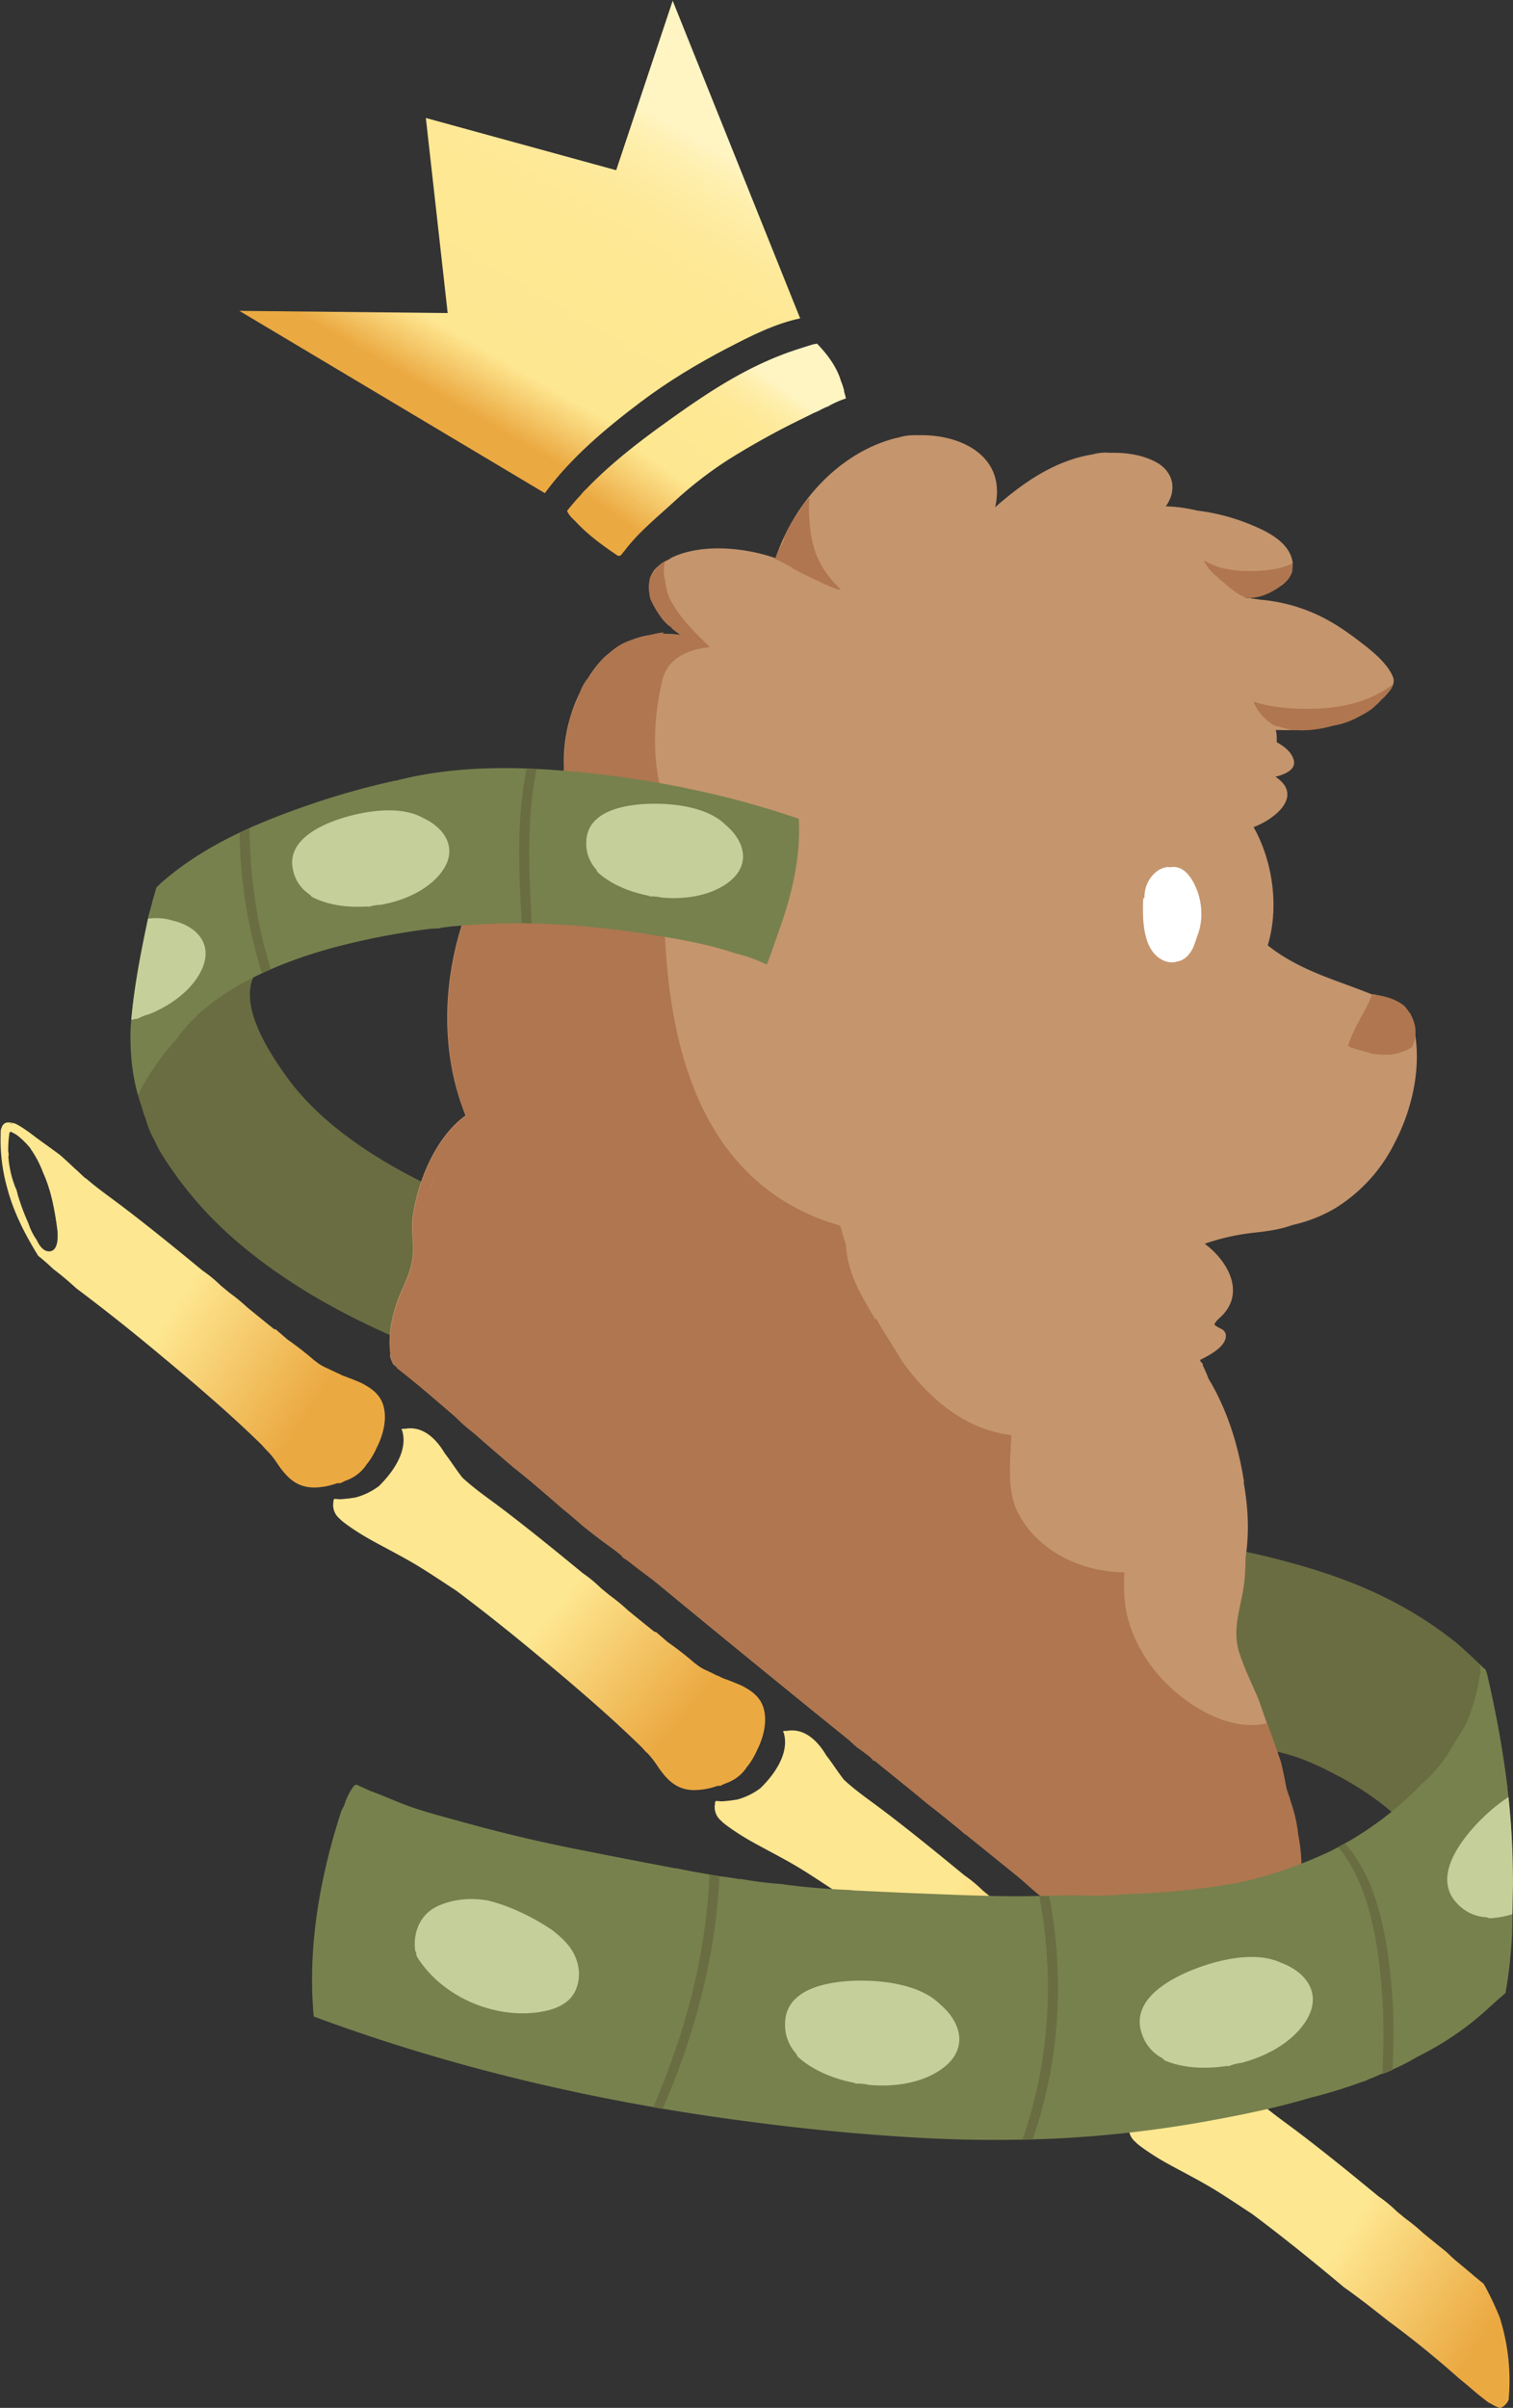 <svg width="452" height="719" xmlns="http://www.w3.org/2000/svg"><rect width="100%" height="100%" fill="#333333" stroke="none"/><defs><linearGradient x1="100.44%" y1="84.46%" x2="1.7%" y2="16.37%" id="a"><stop stop-color="#EBA942" offset="15.8%"/><stop stop-color="#FEE791" offset="50.33%"/></linearGradient><linearGradient x1="100.43%" y1="84.46%" x2="1.7%" y2="16.37%" id="b"><stop stop-color="#EBA942" offset="15.8%"/><stop stop-color="#FEE791" offset="50.33%"/></linearGradient><linearGradient x1="99.83%" y1="85.77%" x2="-11.13%" y2="18.18%" id="c"><stop stop-color="#EBA942" offset="15.8%"/><stop stop-color="#FEE791" offset="50.33%"/></linearGradient><linearGradient x1="114.87%" y1="84.07%" x2="2.82%" y2="14.97%" id="d"><stop stop-color="#EBA942" offset="15.8%"/><stop stop-color="#FEE791" offset="50.33%"/></linearGradient><linearGradient x1="78.54%" y1="20.44%" x2="23.64%" y2="103.74%" id="e"><stop stop-color="#FFF5C3" offset="4.4%"/><stop stop-color="#FFF1B6" offset="7.68%"/><stop stop-color="#FEEDA5" offset="13.76%"/><stop stop-color="#FEE99A" offset="21.32%"/><stop stop-color="#FEE893" offset="31.93%"/><stop stop-color="#FEE791" offset="61.39%"/><stop stop-color="#EBA942" offset="73.69%"/></linearGradient><linearGradient x1="80.14%" y1="17.37%" x2="3.07%" y2="101.12%" id="f"><stop stop-color="#FFF5C3" offset="3.88%"/><stop stop-color="#FFF1B6" offset="6.73%"/><stop stop-color="#FEEDA5" offset="11.99%"/><stop stop-color="#FEE99A" offset="18.54%"/><stop stop-color="#FEE893" offset="27.74%"/><stop stop-color="#FEE791" offset="53.26%"/><stop stop-color="#EBA942" offset="78.71%"/></linearGradient></defs><g fill-rule="nonzero" fill="none"><g fill="#6A6D41"><path d="M42.48 330.96a49.06 49.06 0 0 1-2.57-11.24l.75-.03v-1.22c0-.12 3-.04 3 .06v.9c.27-.01.6-.02.91-.01.16-1.02.34-2.04.54-3.06 0-.46.02-.91.05-1.36.01-.25.14-.48.35-.68l.48-2.32c.04-.2.27-.31.58-.38.22-.7.47-1.39.8-2.07.54-1.09 3.61-1.56 6.47-1.45l-.02-3.1c0-.83 1.42-1.4 3.27-1.67-.09-.44-.19-.88-.27-1.33-.09-.53.62-.95 1.73-1.25a32 32 0 0 1-.4-6.42c.11-2.01 7.93-2.44 10.9-1.1v-.04c-.02-.28-.05-.56-.06-.86-.02-.57 2.91-.66 3 0l.14 1.09a11.51 11.51 0 0 1 4.58-6.53c.69-.5 3.07.1 2.9.22-11.56 8.35-.06 25.95 5.9 34.25 10 13.98 26.07 24.4 41.36 31.97.53-.03 1.1 0 1.23.02l.07.01c.19.04.71.1.75.37l.02.2c.47.94.85 1.96 1.17 3.02 2.02 1.13 4.03 2.29 6 3.5.27.17.14.3-.16.38.72.43 1.45.85 2.17 1.29.27.16.03.31-.39.42.12.48-.52.87-1.27 1.15l.21.13c.52.34.72.64.7.9a37.57 37.57 0 0 1 7.9 6.16c.97 1.02-1.88 1.51-4.8 1.7a47.8 47.8 0 0 1 10.47 7.97c1.35 1.4-4.33 1.76-7.72 1.75 1.43 1.4 2.7 2.91 3.72 4.58.52.85-.35 1.35-1.78 1.62-.22.51-1.4.9-2.2 1.1.32.32.66.62.98.95.93.95-1.59 1.43-4.34 1.64 1.82 3.34 2.64 7.08 3.55 10.79 4.44 1.74 8.96 3.26 13.58 4.5 2.13.56 2.08 1.79 0 2.37-.2.06-.4.1-.61.15l2.55 1.15c2.42 1.1-1.31 2.16-2.15 2.3-2.57.42-5.78.5-8.21-.6-2.96-1.35-5.94-2.68-8.93-4-2.35.34-5.73.54-7.74-.67l-.9-.58-.21-.06c-3.56-1.3-5.8-3.95-8.34-6.38l-1.06-.5c-18.63-7.85-36.45-17.7-51.7-31.1a112.28 112.28 0 0 1-21.23-25.09 28.33 28.33 0 0 1-2.07-4.02c-1.16-1.97-2-4.14-2.62-6.39a21.41 21.41 0 0 1-1.03-3.1zM355.98 486.88l.4.14c-1.1-5.1-.58-10.95-.56-15.68 0-.13.06-.24.14-.35l-.31-1.4c-.12-.53-.37-2.5-.71-4.42l-.11-.08-1.17-.3c-1.22-.3-1.28-.67-.86-1l-1.8-.66c-1.72-.6-1.02-1.07.33-1.37h-.17c-1.74-.03-1.75-.87 0-.85.83.01 1.67.04 2.5.07l-.13-.1c-.66-.24 1.96-.66 2.59-.42.4.15.61.4.74.7 9.88.74 19.6 2.97 29.16 5.6 10.86 2.98 21.3 6.72 31.25 12.06a113.84 113.84 0 0 1 18.67 12.44l.27.24c.06.08.13.16.22.23l.3.24c2.42 2.19 4.79 4.43 7.1 6.73l.4 1.15a311.92 311.92 0 0 1 6.13 34.27c-.21 1.18-.44 2.36-.68 3.54-.49-.02-.97-.04-1.42-.1l-.78.81c.2 2.78-.53 5.43-3.13 7.26-1.1.77-2.67.88-4.06.83 1.52 1.92 2.99 3.89 4.4 5.9.93 1.35-5.62 1.43-7.43.75.32.73.63 1.46.9 2.22.36 1.03-6.95 1.67-7.86.3-.6-.9-1.24-1.77-1.89-2.63-.76.14-1.78.14-2.03-.22-6.98-9.93-16.43-17.14-27.11-22.74-4.6-2.41-9.48-4.76-14.5-6.15-2.34-.65-4.7-1.19-7.06-1.76-2.07.37-5.3-.17-6.07-.83l-1.64-1.4c-2.12-.78-4.5-1.93-5.33-4.08-.1-.26-.17-.52-.25-.77-.1-.1-.13-.17-.13-.25-1.94-2-3.99-3.88-5.99-5.84-.29-.28-.09-.5.38-.67-.24-.33-.48-.65-.71-1-.28-.4-.01-.68.4-.86 1.37-.6 2.78-.93 4.22-1.08l-.16-1.3-4.84-2.65a261.7 261.7 0 0 1-5.88-3.17c-1.5-.83.75-1.42 1.43-1.53.65-.1 1.4-.19 2.17-.2-.88-.53-1.75-1.05-2.6-1.6-1.67-1.07 1.9-1.49 4.06-1.56-2.54-1.7-5.04-3.49-7.47-5.38-1.06-.81 5.76-1.38 6.68-1.08z"/></g><g fill="#C5956D"><path d="M370.6 179.93a22.08 22.08 0 0 1 2.12.04c.06 0 .37 0 .44.06l.5.5-.44.05a22.12 22.12 0 0 1-2.12-.05c-.06 0-.38 0-.44-.06l-.5-.5.44-.05z"/><path d="M116.6 404.25c-.04.3-.05.58-.08.87.14.36.26.71.38 1.08l.52 1.14c6.47 5.3 12.82 10.75 19.16 16.2a935.86 935.86 0 0 0 16.76 14.58c5.04 3.98 9.91 8.2 14.77 12.43a140.5 140.5 0 0 1 5.81 4.94c4.36 3.5 8.82 6.86 13.48 9.94a6951.76 6951.76 0 0 0 65.85 53.84l.1.05c.9.85 1.8 1.7 2.76 2.5l.3.2h.02l.06.06c.67.47 1.33.95 1.97 1.44.75.56 1.79 1.28 2.38 2.17l.04.03c.09 0 .2-.02.3-.04 27.31 22.11 54.68 44.15 81.98 66.29.66.53 2.45-.39 3 .06l-17.94-14.5h.44c-2.1-2.75-4.34-5.37-6.65-7.92.16.02.34.02.53 0 .88.95 1.76 1.9 2.62 2.86.26.3 1.06.15 1.78.04l1.22.02c-.25-.32-.52-.61-.77-.92.92.96 1.84 1.92 2.77 2.86.28.28 1.05.14 1.74.03l1.26.03c-1.21-1.53-2.47-3-3.76-4.44.25-.02.53-.05.8-.1l1.46.04-2.74-2.75c3.38 2.28 6.8 4.5 10.24 6.65.73.45 2.16.27 3.56.07l3.44.07-2.1-2.01.66-.06 3.44.07-.24-.15c.1.04.19.08.24.15a73.99 73.99 0 0 0-1.87-2.57l3.37.07c-1.2-1.04-2.4-2.05-3.61-3.06a58.74 58.74 0 0 0 7.6 3.91c.57.24 1.71.17 2.92.06l4.09.09-.48-.22c.22.04.38.11.48.22a114.1 114.1 0 0 0-3.51-3.69c1.15.56 2.31 1.07 3.5 1.54.48.2 1.68.14 2.95.06l4.06.09-.42-.18c.21.04.36.1.42.18-.44-.62-.9-1.2-1.34-1.8 1.13.02 2.4 0 3.27-.05.18.74.37 1.47.57 2.2.11.42 6.93.44 7 .15l.16-.83.34.68c.24.47 6.67.62 7 .15 4.06-5.83 3.64-14.25 2.73-20.97a71.14 71.14 0 0 0-3.33-14.51c-.42-2.5-.91-5-1.51-7.48a265 265 0 0 0-1.43-4.16v.03l-.16-.48c-1.6-4.56-3.3-9.1-4.83-13.68-2-4.9-4.47-9.58-6-14.68-2.23-7.5 1.07-14.19 1.7-21.69.18-2.1.26-4.18.26-6.26 1.16-7.37.82-15.02-.57-22.63h.14c-1.7-10.85-4.96-21.51-10.62-30.88a46.8 46.8 0 0 0-1.78-4.1l.06-.02c.05-.24-.03-.34-.16-.54-.06-.07-.15-.12-.27-.14l-.43-.8c.07-.01.14-.02.2-.06 2.4-1.24 6.28-3.2 7.32-5.89.53-1.36.24-2.66-1.2-3.36-1.37-.67-1.96-1.02-1.97-1.44.27-.35.53-.72.78-1.09l1.1-1.01c7.53-7.1 2.18-16.68-4.79-21.84a66.33 66.33 0 0 1 15.23-3.35c3.68-.42 7.46-.94 10.94-2.23a44.18 44.18 0 0 0 12.63-4.91 48.05 48.05 0 0 0 18.17-20.07c5.17-10.06 7.64-22.03 5.8-32.51a11 11 0 0 0-.4-2.59h.05c-.1-.43-.22-.82-.36-1.21a8.8 8.8 0 0 0-.24-.79h.1c-.07-.16-.18-.3-.27-.46l-.22-.54a.34.34 0 0 0-.15-.14l-.02-.06c-.02-.05-.07-.08-.14-.1-1.74-2.28-4.7-3.4-7.59-4.05l-1.77-.7c-4.1-1.73-8.27-3.21-12.44-4.76-7.38-2.73-14.46-5.8-20.49-10.63 3.45-11.35 1.52-25.13-4.23-35.3.51-.2 1.03-.42 1.55-.66l.04-.02a29.5 29.5 0 0 0 .58-.28c6.2-3.1 11.73-9.1 4.49-14-.05-.04-.12-.06-.18-.08 2.33-.57 6.31-1.9 5.53-4.94-.63-2.44-2.84-4.14-5.1-5.38a15.3 15.3 0 0 0-.25-3.67c4.17.17 8.35 0 12.38-.73 1.63-.3 3.26-.67 4.86-1.12 3.12-.64 6.09-1.65 8.23-3.28.76-.41 1.5-.85 2.23-1.34 1.29-.86 3.78-2.45 5.55-4.32l1.03-1.28.16-.22c.17-.32.32-.65.48-.98.33-.85.4-1.71.05-2.56-1.81-4.47-6.98-8.33-10.73-11.18-4.22-3.22-8.75-6.14-13.68-8.17a50.14 50.14 0 0 0-15.17-3.7 91.7 91.7 0 0 0-4.69-.62c5.16-.52 12.92-2.82 14.2-8.02 0-.59.04-1.18.07-1.77 0-.21.03-.42.04-.63l-.04-.33c-1.04-6.1-8.06-9.28-13.17-11.33a60.87 60.87 0 0 0-15.34-3.92 38.5 38.5 0 0 0-3.1-.64 41.84 41.84 0 0 0-6.25-.63c3.42-4.7 2.56-10.54-3.49-13.5-4.02-1.98-8.53-2.56-12.97-2.48h-.24a14.1 14.1 0 0 0-5.06.46c-11.2 1.76-20.7 8.3-29.23 15.8 3.53-15.07-9.95-21.82-22.77-21.51-2.07-.06-4.2.08-5.85.64-.9.18-1.77.4-2.62.65-16.36 4.9-28.92 19.38-34.36 35.42-9.12-3.17-21.09-4.25-29.77-.72-.6.25-1.19.52-1.76.81.1.02.2.03.24 0-.65.32-1.3.64-1.94.98a15.1 15.1 0 0 0-2.9 2.37c-.59.82-1.04 1.66-1.37 2.55-.45 2.06-.37 4.17.15 6.17a29.55 29.55 0 0 0 3.72 6.22c.48.53.98 1.06 1.51 1.56.43.32.88.62 1.35.9-.09-.05-.22-.04-.36-.02.84.7 1.72 1.38 2.64 2.02l.12.1c-9.48-1.4-18.99 1.44-25.28 9.47a46.69 46.69 0 0 0-9.48 31.75.76.76 0 0 0-.4.13c-28.84 23.3-43.14 67.17-29.07 102.13-8.97 6.49-14.2 19.5-15.76 29.79-.66 4.36.5 8.75-.17 13.09-.51 3.38-1.8 6.3-3.18 9.42-2.69 6.1-4.16 12.35-3.38 18.86zm202.47 158.69l.69.55 2.24 2.38-.85-.8a246 246 0 0 0-2.08-2.13zM146.38 431.3l1.72 1.36H148c1.76 1.5 3.56 2.98 5.36 4.45.35.36.7.72 1.07 1.07-2.7-2.28-5.38-4.57-8.04-6.88zm-4.92-156.5c5.34-16.1 14.85-30.9 27.32-41.77.3 2.18.73 4.34 1.38 6.43.12.4 2.94-.13 3 .06a36.05 36.05 0 0 1-1.43-8.53l.1.43c.1.38 2.24.34 4.13.26 0 .52 0 1.04.03 1.57 0 .07 1.5.23 3.1.32a83.97 83.97 0 0 0-.62 3.94c-3.65 6.28-6.7 12.86-10.15 19.3l-.83 1.5a58.65 58.65 0 0 1-4.44 3.1c-4.07 2.53-7.87 5.06-10.56 9.12l1.5.03.4.03a249.5 249.5 0 0 0-1.87 3.65l-.3.15c-.46 0-.9.04-1.27.15-.18.06-.33.14-.5.2l.04-.18-.78-.01c-1.7-.14-5.69-.59-6.22-.13l-.49.46c-.56-.05-1.1-.09-1.54-.08zm-12.95 79.46c.3-.96.64-1.93 1-2.89-.2.73-.36 1.46-.54 2.19l-.46.7z"/></g><g fill="#AF764F"><path d="M231.53 273.22c-.19 2.5-.05 5.37-.1 6.41-.03.58-.15 1.53-.28 2.63-3.49-6.47-7.2-12.87-10.47-19.46 3.87 3.11 7.3 7.39 10.85 10.42zM211.6 238.41c-.22.6-.4 1.65-.54 2.96a124.01 124.01 0 0 1-3.44-5.55c1.3.9 2.63 1.76 3.98 2.59z"/><path d="M116.74 404.33c-.04.3-.05.58-.08.88.14.35.27.7.38 1.07l.52 1.15c6.47 5.3 12.82 10.74 19.17 16.2a935.86 935.86 0 0 0 16.76 14.57c5.03 3.99 9.9 8.21 14.76 12.43a140.5 140.5 0 0 1 5.82 4.95c4.35 3.5 8.81 6.85 13.47 9.93a6911.4 6911.4 0 0 0 65.85 53.84l.1.05c.9.86 1.81 1.7 2.76 2.5l.3.2h.02l.06.06c.67.47 1.33.95 1.98 1.44.74.56 1.78 1.29 2.37 2.17l.05.03c.09 0 .19-.02.3-.04 27.3 22.11 54.68 44.16 81.97 66.3.66.53 2.45-.4 3 .05l-17.93-14.5h.43c-2.1-2.75-4.33-5.37-6.64-7.92.15.02.34.02.53 0 .88.95 1.75 1.9 2.61 2.86.27.3 1.07.15 1.78.04l1.22.02c-.24-.32-.51-.6-.77-.92.92.97 1.84 1.92 2.77 2.86.28.28 1.05.15 1.75.04l1.25.02c-1.2-1.52-2.46-3-3.75-4.44.25-.01.52-.05.8-.09l1.45.03-2.73-2.75c3.37 2.29 6.79 4.5 10.23 6.65.73.46 2.17.27 3.56.07l3.44.07c-.69-.68-1.4-1.34-2.1-2l.66-.07 3.44.07-.24-.15c.1.04.2.09.24.15-.6-.87-1.24-1.73-1.88-2.57h.02l3.36.07-3.6-3.06a58.74 58.74 0 0 0 7.6 3.92c.56.23 1.7.16 2.92.06l4.08.08-.47-.22c.21.05.38.12.47.22a114.1 114.1 0 0 0-3.5-3.68c1.14.55 2.3 1.06 3.5 1.54.48.19 1.67.14 2.94.06l4.06.08-.41-.17c.2.03.35.09.41.17-.43-.61-.9-1.2-1.34-1.8 1.14.02 2.4 0 3.27-.04.19.73.37 1.47.57 2.2.11.41 6.93.44 7 .14l.16-.82.34.68c.25.47 6.67.61 7 .14 4.07-5.83 3.64-14.25 2.73-20.96a71.14 71.14 0 0 0-3.32-14.52c-.42-2.5-.92-5-1.52-7.48a265 265 0 0 0-1.43-4.16v.03l-.15-.48-2.51-7.01c-10.76 2.6-22.98-4.48-30.74-12.48-5.38-5.54-9.51-12.55-11.23-20.1-.9-4.03-.92-8.31-.75-12.5-12.5-.05-25.56-6.08-31.58-17.4-3.38-6.36-2.62-14.1-2.29-21 .04-.86.1-1.7.15-2.54-18.18-2.23-30.84-17.17-39.22-32.65l-1.2-2.27a2.1 2.1 0 0 1-.13.52c-3.75-6.37-7.8-12.77-8.68-20.26-.09-.72-.16-1.46-.23-2.2-.6-1.9-1.18-3.82-1.72-5.74-17.1-4.73-30.55-15.62-39.17-31.35-9.08-16.55-12.12-35.95-13.16-54.57-.27-4.76.04-9.61.49-14.36.05-.58.97-7.7 1.2-3.7.29 5.28.79 10.6 1.55 15.88.1-1.7.26-3.39.38-5.01.15-2.08.3-4.19.66-6.25-.08.45.39-2.44.62-1.03.42 2.58 1.05 5.1 1.85 7.57.22-6.17.85-14.72 1.3-14.62.32.07.63.15.93.24-4.81-7.84-8.8-16.33-10.71-25.1-2.08-9.55-1.39-21.33 1-30.74 1.67-6.6 8.03-9.06 14.17-9.67-4.38-4.26-8.8-8.5-11.73-13.95-1-1.88-1.48-4-1.66-6.2-.4-.62-.48-2.76-.35-5.1-1 .66-1.9 1.4-2.65 2.2a11 11 0 0 0-1.38 2.55c-.44 2.06-.37 4.18.15 6.18a29.51 29.51 0 0 0 3.73 6.21c.47.54.97 1.06 1.51 1.56.43.32.87.63 1.34.9-.08-.05-.21-.04-.35-.02.83.7 1.71 1.38 2.63 2.02l.13.11c-9.48-1.41-18.99 1.44-25.29 9.47a46.69 46.69 0 0 0-9.48 31.74.76.76 0 0 0-.39.14c-28.85 23.3-43.14 67.16-29.07 102.13-8.98 6.48-14.21 19.5-15.77 29.78-.65 4.37.5 8.75-.16 13.09-.51 3.39-1.8 6.31-3.18 9.42-2.7 6.1-4.17 12.35-3.38 18.86zM319.2 563.02l.7.55 2.23 2.39-.84-.81-2.09-2.13zM146.52 431.4l1.73 1.35h-.12c1.77 1.51 3.56 2.99 5.36 4.45l1.07 1.08c-2.69-2.29-5.37-4.57-8.04-6.88zm-4.92-156.51c5.35-16.1 14.85-30.9 27.33-41.77.29 2.19.73 4.34 1.37 6.43.12.4 2.94-.13 3 .06a36.05 36.05 0 0 1-1.43-8.53l.1.43c.1.39 2.24.35 4.13.26 0 .52 0 1.05.04 1.58 0 .07 1.5.22 3.1.31a83.97 83.97 0 0 0-.63 3.94c-3.65 6.28-6.7 12.86-10.15 19.3l-.83 1.51a58.65 58.65 0 0 1-4.43 3.09c-4.07 2.53-7.88 5.07-10.57 9.13l1.5.03.4.03a249.5 249.5 0 0 0-1.87 3.64l-.3.15c-.46 0-.9.04-1.27.16-.17.05-.33.13-.5.2l.04-.18-.78-.02c-1.7-.13-5.68-.58-6.22-.13l-.48.46c-.57-.05-1.1-.09-1.55-.08zm-12.95 79.46c.31-.96.64-1.92 1-2.88-.19.72-.36 1.45-.53 2.18-.15.23-.3.47-.47.7z"/></g><path d="M202.89 186.92c-.3-.27-.62-.52-.91-.81-4.22-4.26-5.33-10.13-4.73-15.85a5.94 5.94 0 0 0-1.34 2.73c-.02.11-1 0-1 .02.29-1.66 1.37-2.86 2.51-4.01l.12-.75c.36-.21.72-.41 1.1-.6-.08.37-.13.75-.19 1.12.1.01.17 0 .2-.03l-.23.24c-.04.25-.09.5-.12.76l.09.01-.1.01c-.54 4.38-.12 8.77 2.03 12.76.87 1.62 2 3.02 3.31 4.24l-.74.16zM237.35 170.02a36.2 36.2 0 0 0-5.3-2.89h-.01l-.7-.3-.17-.06c.09.03.3-.01.5-.04.32-1.04.73-2 1.22-2.95-.28 0-.18-.03.02-.05.23-.43.48-.87.74-1.3.22-.57.45-1.13.73-1.68-.12 0-.22-.02-.22 0 1.46-3.88 4.02-7.14 6.26-10.6.4-.46.8-.93 1.17-1.42l.18.01c-.03.4-.04.81-.06 1.21l-.03.24-.02.54.01.82-.01 1.94.06.02c.14 3.68.55 7.32 1.69 10.85 1.45 4.54 4.34 8.37 7.75 11.63H250.7c-.21.03-.43.06-.53.02-1.19-.44-2.36-.95-3.52-1.47-.1 0-.18 0-.24-.03l-.48-.3c-1.78-.81-3.53-1.68-5.3-2.52-1.01-.48-2.12-1.09-3.28-1.67z" fill="#AF764F"/><path d="M194.66 173.26c.07-.42.2-.83.35-1.2.3-.8.74-1.57 1.4-2.05.12-.1.34-.05.55-.02.27-.08.77.08.93.01-.92.4-1.5 1.14-1.87 2.01a8.8 8.8 0 0 0-.36 1.23c-.03.1-.77.03-.96.02h-.04z" fill="#C5956D"/><path d="M202.52 186.77l.23.18c-.67.16-1.33.35-1.99.56a42.09 42.09 0 0 1-1.85-1.75h.35c-.6-.5-1.2-1.02-1.76-1.57l-.17-.06a31.97 31.97 0 0 1-2.96-5.2 13.37 13.37 0 0 1-.2-6.26l.12-.31.12-.18c.15-.19.32-.36.5-.52.27-.49.6-.96 1-1.4.02-.03.06-.04.11-.05.23-.43.54-.75.98-.9l.02-.03h.06a2.24 2.24 0 0 1 .82-.04c-.01.09-.05.17-.07.26h.33c-.17.24-.32.5-.45.75.19.02.36.03.43 0-.22.1-.41.22-.6.34l-.05.08-.26.8c.1 0 .18.02.18.02-.02 1.61-.08 3.22-.14 4.83a22.05 22.05 0 0 1 1.39 4.67l-.2.02c.2.44.41.87.64 1.3.36.5.73 1 1.12 1.5 1.23.69 2.26 1.49 2.69 2.93h-.12l-.27.03zM168.83 225.32c-.09-2.07.08-4.12.74-6.12.14-1.07.33-2.13.59-3.18L170 216h-.1c.55-2.56 1.67-4.87 2.84-7.19a13.2 13.2 0 0 1 4.28-7.73l.35-.53a13.73 13.73 0 0 1 4.5-5.35 16.58 16.58 0 0 1 9.74-4.71c2.16-.84 4.4-1.42 6.62-1.65-.23.59-.42 1.63-.57 2.9h-.26a19.9 19.9 0 0 0-1-.16c-1.97.35-3.93.8-5.82 1.34-1.68.47-3.58 1.1-5.4 1.95l-.3.2-.35.24c-.4.3-.78.6-1.15.92.2.02.42.05.5.01-.36.19-.7.42-1.05.66a43.8 43.8 0 0 0-6.43 10.58c-.02.03-.06.04-.12.05.03.34.07.68.13 1.03.03.2-.01.93-.02.86-.1-.64-.17-1.27-.21-1.89-.16 0-.36 0-.53-.02-.6 2.9-.64 5.97 0 9 .06.29-.05.76 0 .96-.7-3.28-.7-6.7-.08-9.97H175.4l-.3.49h.05c-.69 1.47-1.15 3.02-1.74 4.53-.76 4.47-1.84 8.94-2.09 13.45.18.01.32.02.33.01l-.29 1.26c.03.15.03.3.04.5l-.12.02c0 .9.03 1.81.12 2.72 0 .02-.4.05-.7.05-.1.65-.22 1.3-.3 1.95-.01.05-.3.06-.56.05l.06.95c0 .03-1 .1-1 .02-.08-1-.11-1.98-.11-2.97-.21 0-.4-.02-.4-.03.1-1.74.25-3.47.43-5.2zM390.19 218l-.53.07c-1.16.03-2.33 0-3.49-.13l-.1.02c-1.91-.3-3.77-.91-5.64-1.47-2.67-1.72-4.8-3.97-5.93-7 4.22 1.46 8.94 1.95 12.97 2.11 10.22.42 20.43-1.04 28.65-7.21 0 .04 0 .07.02.12h.04c-.2.4-.4.83-.62 1.24l-.04.04-.07.06v.03c-.55.69-1.12 1.37-1.67 2.07-.39.38-.78.73-1.18 1.07a9.4 9.4 0 0 1-1.6 1.61c-1.57 1.66-3.94 2.78-5.83 3.8a23.28 23.28 0 0 1-7.02 2.29 34.25 34.25 0 0 1-7.97 1.33V218zM359.93 167.5c4.35 2.58 9.58 3.15 14.6 3.02 3.8-.1 7.92-.53 11.42-2.18.01.07.03.1.05.12v-.15l.13-.06v.12l.02-.01-.02.31-.03.75c-.2 2-1.1 4-2.9 4.86l-.28.18c-.09.17-.2.31-.33.46-.01.03-.02.06-.05.08l-.15.1c-.24.22-.52.42-.82.6-2.24 1.5-5.11 2.75-7.75 2.79 0 .07-.01.13-.03.13-3.55.04-6.92-3.84-9.62-5.75-.06-.04-.07-.15-.06-.27a14.51 14.51 0 0 1-4.45-5.1c0 .02.12.01.27 0zM410.02 296.82l.47.15v-.14l.68.26c2.8.38 5.98 1.37 8.28 3.2 3.15 3.4 4.62 7.82 2.3 12.5a17.8 17.8 0 0 1-6.6 2.17c-1.8.02-3.67-.09-5.5-.37-.37-.12-.74-.25-1.1-.4l-.39-.1v.08l-.43-.2c-1.24-.3-2.47-.65-3.68-1.03l-.04.04v-.05l-.35-.1c-.32-.16-.64-.32-.95-.5 1.68-5.5 5.2-10.18 7.31-15.5zM380.9 532a67.3 67.3 0 0 0-2.19-8.14c1.17.4 2.33.82 3.5 1.24l.24.72a87.29 87.29 0 0 1 2.02 9.19c.18.42.34.85.5 1.27.1 0 .18.02.19.04l.27 1.15c1.2 3.33 2.04 6.8 2.4 10.31.67 3.47 1.04 6.99 1 10.54 0 .03-.99.1-1 .02-.06-.2-.1-.41-.14-.62-.1.32-.22.63-.37.94-.03.07-.33.05-.6.03-.06.55-.14 1.1-.23 1.63 0 .02-.06.04-.15.04l-.02.13c0 .06-.37.05-.66.04-.28.02-.84 0-.84-.02 0-.48-.02-.96-.04-1.44l-.12.92c-.02.06-.55.05-.83.03v.3c0 .06-1 .06-1 .02 0-5.27-.03-10.54-.16-15.8-.2 0-.35-.01-.35-.03 0-.27-.03-.54-.04-.82-.07 0-.12 0-.12-.02-.03-2.46-.2-4.9-.52-7.31l-.1-.73-.2-1.38-.14-.68c-.17-.53-.35-1.05-.55-1.56.01.02.12 0 .25-.01zM344.38 502.8c-1.7-.8-3.33-1.78-4.87-3.02-.26-.2-.49-.43-.73-.64 1.86 1.23 3.73 2.45 5.6 3.66zM269.6 406.63a57.74 57.74 0 0 1-7.18-11.55c2.44 3.81 4.81 7.68 7.18 11.55z" fill="#AF764F"/><g fill="#AF764F"><path d="M315.28 566.12h.08l-.05.01h-.03z"/><path d="M307.65 560.32c1.28.89 2.44 1.98 3.63 2.97.75.6 1.5 1.2 2.28 1.77a17.22 17.22 0 0 0 1.45.93l.27.13a.24.24 0 0 0-.13.05c.04-.03.1-.03.16-.04.23.1.18 0 .05-.01.27 0 .66.14.8.04-.91.77-2.65-.42-3.33-.9-2.18-1.48-4.01-3.42-6.17-4.92.19.13.75-.19 1-.02z"/></g><path d="M213.45 477.3c.7 0 .05.07-.26.07-.7 0-.05-.07.26-.07zM116.49 401.67c0 1.4.16 2.69.54 3.86.08.77.4 1.44.97 1.99.2.28.43.56.67.82-.15.03-.28.05-.35 0a801.94 801.94 0 0 1 16.48 13.34c2.98 3.58 6.77 6.38 10.57 9.05.3.2.58.42.87.63l.27.22c4.7 4.06 9.34 8.2 13.94 12.39 2.6 2.2 5.17 4.42 7.73 6.64 1.68 1.37 3.35 2.75 4.97 4.19.07-.01.14 0 .17.02l-3.47-3.22c.58.47 1.17.92 1.78 1.36 2.03 1.78 4.05 3.57 6.2 5.21h-.01l1.54 1.2c-.08 0-.15 0-.2-.03l.61.34 3.28 2.52c-.1.01-.19.01-.23-.03 1.05.91 2.13 1.8 3.2 2.67-.14.03-.28.05-.37 0 .67.42 1.32.86 1.97 1.3 3.34 2.66 6.78 5.2 10.24 7.72 2.44 2.03 4.9 4.03 7.4 6.02 2.33 1.96 4.67 3.92 7.04 5.82 3.48 2.8 7 5.54 10.54 8.25 1.4 1.12 2.81 2.23 4.23 3.33 2.98 3.27 7.06 5.95 10.34 8.68l.48.4c1.4 1.34 2.83 2.67 4.26 3.98.02.01.05 0 .06.02 3 2.37 5.94 4.8 8.94 7.15.13.1.38.04.6-.01 2.04 1.7 4.02 3.48 6.07 5.17.03.03.07.02.1.03.42.34.82.7 1.22 1.04 2 1.66 4.03 3.27 6 4.96.93.81 1.88 1.81 3.03 2.32.04.02.1.01.16.02l.42.35c4.3 3.67 8.33 7.85 13.27 10.67a130.1 130.1 0 0 1 6.13 5.61c.12.11.4.04.64 0 1.38 1.12 2.77 2.23 4.2 3.3.56.45 1.13.9 1.68 1.37h-.02l.23.18a95.56 95.56 0 0 1 3.77 3.32c.1.09.3.05.5.01l.2.19c-.09 0-.16 0-.2-.03 5.32 4.35 10.01 9.46 15.84 13.16.25.16.8-.14 1-.01-.71-.45-1.4-.93-2.08-1.42.41.22.82.43 1.26.6.27.11.8-.1.97-.03-1.04-.41-2-.96-2.9-1.58-4.29-4.68-9.34-8.46-14.42-12.2-.5-.47-.99-.93-1.5-1.37-.04-.05-.12-.06-.2-.05-.32-.27-.63-.54-.97-.79-1.4-1.3-2.81-2.6-4.24-3.87-3.9-4.45-8.8-7.9-13.09-11.96-.2-.19-.85.15-1 .02a90.21 90.21 0 0 0 3.4 3.04l-.06-.06c-.07-.05-.16-.06-.27-.05l-.9-.78c-.08-.07-.21-.07-.36-.05-5.39-4.46-10.9-8.8-15.97-13.62-.15-.14-.55.01-.8.04-3.98-3.4-8.18-6.53-12.2-9.87-.1-.08-.27-.06-.45-.02l-.11-.09-2.7-2.36c.28.08.75-.16.92-.03a187.9 187.9 0 0 1-8-5.87c2.3 1.52 4.63 2.99 7 4.38.27.16.79-.14 1-.01-2.67-1.57-5.29-3.23-7.87-4.95.26-.03.56-.15.7-.05a181.8 181.8 0 0 1-4.34-2.84c-.4-.4-.82-.8-1.25-1.18.03 0 .08 0 .1.02-1.18-1-2.37-1.99-3.56-2.96.26-.02.6-.14.72-.04l-.9-.67c3.88 2.66 7.79 5.3 11.74 7.85.25.16.8-.15 1-.02a521.75 521.75 0 0 1-25.95-17.95c.24-.05.5-.13.61-.05l-5.61-4.14c.26.11.76-.15.95-.02a762.1 762.1 0 0 1-19.45-13.68c.13-.02.23-.03.28.01l-.36-.34h.02c2.95 2.05 5.9 4.12 8.84 6.2.24.16.8-.16 1-.03-4.26-3-8.52-6-12.83-8.93-1.14-1.03-2.3-2.05-3.47-3.04.24.14.8-.16.97-.03-10.31-7.91-20.47-16-30.65-24.09a315.22 315.22 0 0 0-11.63-8.78 799.7 799.7 0 0 0-11.57-9.79c-.28-.33-.56-.66-.82-1-.06-.08-.24-.07-.43-.03-4.56-3.77-9.16-7.5-13.8-11.16.1-.02.18-.02.23.02a7.92 7.92 0 0 1-1.88-1.84h.05c-.06-.04-.1-.1-.16-.15a7.57 7.57 0 0 1-.97-2c-.01-.11-.04-.22-.04-.34l-.08-.02c-.3-1.07-.41-2.23-.42-3.48 0-.05-1-.04-1 .01zm149.45 126.5l.14-.03c2.98 2.64 6.06 5.17 9.15 7.69-.18.04-.34.07-.4.01l2.63 2.3c-2.64-2.18-5.12-4.57-7.71-6.77l-3.81-3.2z" fill="#AF764F"/><path d="M120.45 408.13c.7 0 .05.07-.26.07-.7 0-.05-.07.26-.07z" fill="#AF764F"/><g fill="#FFF"><path d="M341.51 268.64l.12-.42h.09c.04 0 .09.02.13.04v-.02l-.2-.1.01-.04c.06 0 .14 0 .21-.02 0-.06.02-.12.03-.17.01-1.08.15-2.14.49-3.18.89-2.72 3.25-5.4 6.16-5.8.36-.04.7-.02 1.03.04l.2-.04c3.98-.63 6.47 3.48 7.72 6.62 1.74 4.4 1.95 9.6.15 14.03-.27.91-.64 1.84-.78 2.28-.63 2.03-2.22 4.36-4.34 5.04-.29.1-.57.16-.84.21-1.49.54-3.24.2-4.58-.52-5.82-3.15-5.8-12.22-5.6-17.95z"/></g><g><path d="M99.53 112.99c.01.02.08.03.17.02l.08-.4c.02-.07.84 0 .93.01.35.04.7.05 1.05.06.83-.06 1.66-.15 2.5-.23.63-.1 1.26-.2 1.9-.28a20.49 20.49 0 0 0 7-3.38c4.3-4.2 8.88-10.7 6.93-16.78-.17-.03-.33-.06-.42-.03l.38-.1c-.02-.07-.03-.15-.06-.22.03.07.83-.1.97 0 5.07-.96 9.16 2.62 11.9 7.3 1.86 2.37 3.42 4.94 5.3 7.29 3.61 3.35 7.7 6.13 11.64 9.1 4.44 3.37 8.82 6.83 13.16 10.32 3.74 3.01 7.45 6.05 11.16 9.1a39.42 39.42 0 0 1 5.42 4.47l2.52 2.07c1.92 1.4 3.78 2.9 5.48 4.5 2.66 2.18 5.34 4.35 8.03 6.5.17-.03.33-.04.42.03 1.16.98 2.32 2 3.48 3a95.6 95.6 0 0 1 7.97 6.2l1.47 1.1c.43.28.87.52 1.3.77 1.37.62 2.72 1.27 4.05 1.95.06 0 .1 0 .15.02.49.21.97.44 1.44.69 1.51.57 3.13 1.15 4.68 1.83.79.3 1.56.67 2.27 1.12 2.33 1.31 4.29 3.03 5.17 5.6 1.4 4.03.22 9.09-1.85 13.08a22.13 22.13 0 0 1-2.42 4.22c-.16.22-.33.42-.5.62a12.1 12.1 0 0 1-6.34 4.95c-.42.21-.85.39-1.31.55 0 .04 0 .08-.02.12-.01.06-.57.1-1.2.1a20.52 20.52 0 0 1-7.2 1.27c-5.26-.1-8.2-3.38-10.95-7.55a28.37 28.37 0 0 0-2.9-3.62.47.47 0 0 1-.25-.14c-.4-.48-.83-.94-1.25-1.41-.82-.82-1.67-1.63-2.53-2.45a364.67 364.67 0 0 0-9.1-8.4 674.57 674.57 0 0 0-17.93-15.37c-8.47-7.07-17.07-14-25.91-20.6-3.46-2.27-6.9-4.57-10.42-6.76-4.96-3.1-10.19-5.67-15.29-8.52a73.07 73.07 0 0 1-6.96-4.42c-.81-.59-1.6-1.18-2.22-1.84a5.27 5.27 0 0 1-1.78-5.14l-.1-.32z" fill="url(#a)" transform="translate(0 335)"/><path d="M213.51 203.2c.01.02.08.02.17.02l.08-.4c.02-.07.84 0 .94 0 .34.05.69.06 1.04.07.83-.06 1.66-.15 2.5-.23.63-.1 1.27-.2 1.9-.28a20.49 20.49 0 0 0 7-3.39c4.31-4.18 8.88-10.7 6.93-16.78-.17-.02-.33-.05-.41-.02l.38-.1-.07-.22c.03.07.83-.1.97 0 5.07-.97 9.16 2.62 11.9 7.3 1.87 2.37 3.43 4.94 5.3 7.29 3.61 3.35 7.71 6.13 11.64 9.1 4.45 3.36 8.82 6.82 13.17 10.32 3.73 3 7.44 6.05 11.15 9.1a39.42 39.42 0 0 1 5.42 4.47l2.52 2.07c1.92 1.4 3.78 2.9 5.48 4.5 2.67 2.18 5.34 4.35 8.03 6.5.17-.03.33-.04.42.03 1.16.98 2.32 2 3.48 3 2.78 1.95 5.47 4 7.98 6.2l1.46 1.1c.43.28.87.52 1.31.77 1.36.62 2.71 1.27 4.04 1.94.06 0 .1.01.15.03.5.21.97.44 1.44.69 1.52.57 3.13 1.15 4.68 1.83.79.3 1.56.67 2.27 1.12 2.33 1.31 4.29 3.03 5.17 5.6 1.4 4.03.22 9.09-1.85 13.07a22.18 22.18 0 0 1-2.92 4.85 12.1 12.1 0 0 1-6.34 4.95c-.41.2-.85.39-1.3.55l-.03.11c-.01.07-.56.1-1.2.1a20.52 20.52 0 0 1-7.2 1.28c-5.26-.1-8.19-3.38-10.95-7.56a28.29 28.29 0 0 0-2.9-3.61.48.48 0 0 1-.25-.14c-.4-.48-.83-.94-1.24-1.41-.83-.82-1.68-1.63-2.53-2.45a364.67 364.67 0 0 0-9.1-8.4 674.57 674.57 0 0 0-17.94-15.37c-8.47-7.07-17.06-14-25.91-20.6-3.46-2.27-6.9-4.57-10.41-6.76-4.97-3.1-10.2-5.67-15.3-8.53a73.07 73.07 0 0 1-6.96-4.42c-.81-.58-1.6-1.17-2.22-1.83a5.27 5.27 0 0 1-1.78-5.15l-.1-.31z" fill="url(#b)" transform="translate(0 335)"/><path d="M22.85 49.74a601.99 601.99 0 0 1 25.77 20.49A676.17 676.17 0 0 1 66.56 85.6c3.07 2.76 6.12 5.54 9.1 8.4.85.82 1.7 1.63 2.53 2.45l1.25 1.4a22.56 22.56 0 0 1 3.14 3.77c2.76 4.17 5.69 7.44 10.96 7.55 2.46.05 4.88-.47 7.2-1.28.63 0 1.18-.03 1.2-.1.47-.27.9-.45 1.32-.66a12.11 12.11 0 0 0 6.34-4.95c.17-.2.34-.4.5-.63a22.18 22.18 0 0 0 2.42-4.22c2.07-3.98 3.25-9.04 1.86-13.08-.89-2.56-2.84-4.28-5.18-5.59a12.3 12.3 0 0 0-2.27-1.12c-1.55-.69-3.16-1.26-4.67-1.83-.48-.25-.96-.48-1.45-.69-1.48-.7-2.83-1.35-4.19-1.97-.44-.25-.88-.5-1.3-.77-.5-.36-.98-.74-1.47-1.1a95.6 95.6 0 0 0-7.97-6.2l-3.48-3c-.1-.07-.26-.06-.43-.03-2.69-2.15-5.36-4.32-8.03-6.5a59.2 59.2 0 0 0-5.48-4.5l-2.51-2.07a39.5 39.5 0 0 0-5.43-4.47c-3.7-3.05-7.41-6.1-11.15-9.1-4.35-3.5-8.72-6.96-13.17-10.32-3.46-2.62-7.03-5.1-10.32-7.95-.34-.2-.68-.45-1-.75l-1.89-1.77a87.05 87.05 0 0 1-5.18-4.3c-.4-.3-.8-.62-1.19-.94-.3-.24-.54-.5-.75-.76L15.23 8a49.57 49.57 0 0 1-3.58-2.65c-.9-.63-1.93-1.46-3.06-2.29-.61-.36-1.23-.73-1.85-1.08C5.5 1.6 4.42.95 3.26.5c-1.54-.59-2.51.62-3 1.83A53.02 53.02 0 0 0 2.14 19.7c1.9 7.24 5.34 13.95 9.28 20.3a67.19 67.19 0 0 1 4.45 3.9 93.8 93.8 0 0 1 6.97 5.85zm-8.52-11.1c-1.54-.2-2.6-1.74-3.37-3.39a19.05 19.05 0 0 1-2.5-5.02 68.95 68.95 0 0 1-3.55-9.84l-.37-.9-.26-.53.05.02-.22-.53C2.89 15.4.77 10.33 1.4 6.42l.01-.25V6c-.06-.95.04-1.85.6-2.15.52-.8 1.37-1.2 2.7-.7a5 5 0 0 1 1.96 1.47A5.3 5.3 0 0 1 9.2 8.13a31.31 31.31 0 0 1 3.65 6.99c2.03 4.41 3.12 9.39 3.84 14.04.07.45.23 1.32.32 2.28.14.79.22 1.58.2 2.37.1 2.62-.62 5.13-2.89 4.83z" fill="url(#c)" transform="translate(0 335)"/><path d="M337.25 299.07c0 .03.07.03.17.02l.07-.4c.03-.07.84 0 .94.01.34.04.7.05 1.04.06.83-.06 1.66-.15 2.5-.23l1.9-.27a20.49 20.49 0 0 0 7-3.4c4.31-4.18 8.88-10.7 6.93-16.77-.17-.03-.32-.05-.41-.02.13-.05.25-.07.38-.11l-.07-.22c.03.07.83-.1.98 0 5.07-.96 9.16 2.62 11.9 7.3 1.86 2.38 3.42 4.94 5.29 7.3 3.62 3.34 7.71 6.13 11.64 9.1 4.45 3.36 8.82 6.82 13.17 10.31 3.74 3.01 7.45 6.06 11.15 9.1a39.42 39.42 0 0 1 5.43 4.47l2.51 2.07c1.92 1.4 3.78 2.91 5.48 4.5 2.33 1.9 4.66 3.8 7 5.67 1.92 1.99 4.19 3.7 6.25 5.46 1.56 1.33 3.13 2.65 4.73 3.93.25.44.5.87.73 1.31a93.21 93.21 0 0 1 4.08 8.75 62.42 62.42 0 0 1 2.65 24.6 4.48 4.48 0 0 1-2.07 2.25c-.16.08-.31.13-.46.17-1.07-.22-2.22-.98-3.06-1.43-.1-.06-.22-.1-.34-.12-1.53-1.22-3.1-2.38-4.46-3.57-1.48-1.3-3-2.55-4.52-3.79a290.6 290.6 0 0 0-20.98-17.01c-2.35-1.85-4.69-3.71-7.06-5.53-2.1-1.6-4.22-3.16-6.36-4.69l-1.45-1.22c-8.47-7.07-17.06-14-25.9-20.59-3.47-2.27-6.9-4.58-10.42-6.77-4.96-3.1-10.2-5.67-15.3-8.52a73.07 73.07 0 0 1-6.95-4.42c-.82-.58-1.6-1.17-2.22-1.83a5.27 5.27 0 0 1-1.78-5.15l-.12-.32z" fill="url(#d)" transform="translate(0 335)"/><path d="M.6 340.69c-.2 1.64.1 3.48.18 4.93 0 .05.46.05.76.03.29 3.72 1.23 7.37 2.87 10.85.06.12.56.02.82-.01l-.33-1.18-.3-.71-.32-.64c.01.01.04.02.09.02a30.67 30.67 0 0 1-1.88-8.84h.11c-.03-.3-.04-.61-.05-.91l-.09-.35c-.03-1.94.09-3.9.41-5.86.1-.05.22-.09.35-.1.54.28 1.07.56 1.6.86 2.68 1.94 4.83 4.65 6.71 7.35.07.1.45.03.72 0h.28a18.44 18.44 0 0 0-2.52-3.96l.35-.04h.3a9.12 9.12 0 0 0-1.45-2.05l.82.55c.1.06.36.03.6 0h.4c-.06-.1-.13-.17-.2-.25h.2l-.17-.28c.07 0 .13 0 .17.03l-.26-.18-.06-.07a68.77 68.77 0 0 1 4.96 3.93c3.67 3.13 7.08 6.53 10.61 9.82.2.18.85-.14 1 0-3.13-2.92-6.17-5.98-9.41-8.8-2.05-1.5-4.1-3-6.18-4.46-1.88-1.31-4.42-3.53-7.03-4.8l-.38-.13c-.75-.22-2.06-.47-2.8-.04-1.44.84-1.34 3.1-.88 5.29zm2.54-3.47c1.48.2 2.93.95 4.14 1.97-.33-.2-.67-.41-1.01-.6-.95-.64-2-1.12-3.08-1.35l-.05-.02zm-1.13-.48a1 1 0 0 0-.42 0c.09-.41.23-.85.56-1.1.5-.4 1.06-.27 1.6-.04h-.47c-.02 0-.28.02-.23.03l.49.16.08.04c-.18.02-.37.05-.48.16l.01.01h.02c.16.07.4.03.62 0l.51.36c-.29-.03-.7.06-.88.02l.82.2c.31.33.64.62.99.9A7.44 7.44 0 0 0 3 337.1l.02-.11-.5-.04c-.16-.07-.34-.16-.52-.22zm-.58 1.66c0-.42.02-.83.08-1.24l.47.14-.1.66c-.14.08-.27.18-.37.31l-.08.13z" fill="#FEE791"/></g><g fill="#77814D"><path d="M52.77 310.28a71.04 71.04 0 0 0-11.57 16.71 60.88 60.88 0 0 1-1.79-9.28c-.39-3.51-.5-7-.41-10.49.76-11.2 2.95-22.19 5.27-33.16.03-.15.04-.3.03-.44.56-1.8 1.02-3.62 1.5-5.43.31-1.06.63-2.12.93-3.19.12-.12.24-.24.35-.38.22-.13.42-.28.54-.51C60.58 252.48 77 245.55 93.32 240a231.9 231.9 0 0 1 24.5-6.85c.13 0 .26-.01.4-.05l1.45-.34 1.53-.33.62-.18c16.98-3.73 34.56-3.37 51.8-1.62a296.26 296.26 0 0 1 46.89 8.35 294.04 294.04 0 0 1 18.12 5.5c.6 10.8-1.78 21.65-5.4 31.96-1.3 3.7-2.62 7.67-4.14 11.6a46.64 46.64 0 0 0-9.54-3.4c-6.82-2.32-13.99-3.71-21.08-4.9-13.33-2.23-26.7-3.78-40.23-4.01-7.89-.14-15.77.19-23.62.94l-.64.08-.2.07c-.9.02-1.75.17-2.6.4l-1.02.03c-.52.02-1.04.06-1.55.09a219.86 219.86 0 0 0-26.41 4.95c-17.55 4.42-39.18 13.08-49.43 27.98zM101.95 540.81l.93-1.86a18.96 18.96 0 0 1 2.7-5.49c.07-.09.74-.62.81-.59 1.38.6 2.73 1.24 4.09 1.86 4.22 1.5 8.28 3.44 12.52 4.9 5.26 1.8 10.66 3.17 16 4.66a460.84 460.84 0 0 0 33.57 7.94c9.77 1.94 19.56 3.86 29.36 5.68.05-.02.1-.04.13-.03 1.19.24 2.38.46 3.56.72 3.05.55 6.1 1.1 9.14 1.63 2 .24 4 .5 5.98.86l.84.02c3.86.7 7.75 1.17 11.67 1.46 6.96.97 13.98 1.55 20.99 1.8l.44.1c6.79.34 13.58.66 20.37.93 9.56.37 19.14.82 28.7.83 7.86 0 15.7-.48 23.54-.12.85-.06 1.7-.06 2.56-.04a17.1 17.1 0 0 1 3.06-.16c.72-.07 1.45-.13 2.17-.23 2.43-.1 4.85-.2 7.27-.33a213.1 213.1 0 0 0 28.98-3.42 133.4 133.4 0 0 0 25.98-9.09 99.58 99.58 0 0 0 27.04-19.73l.2-.27a40.92 40.92 0 0 0 9.16-11.03c.4-.65.78-1.32 1.15-2l.16-.18c.66-1.02 1.3-2.04 1.92-3.07.43-.72.86-1.5 1.28-2.31 1.71-4.4 3.16-8.84 3.77-13.58 0-.04.02-.09.05-.13l-.03-.33c.18-.21.29-.49.3-.81v-.23a12.1 12.1 0 0 0-.2-2.13l.04.04 1.18 1.15h.12l.31.3c.17.45.32.9.48 1.36 4.2 18.14 7.15 36.3 7.63 54.96.06 2.54.1 5.1.13 7.65l-.04 1.46c-.12 4.43-.13 8.9-.23 13.37-.3 5.97-.91 11.91-1.97 17.78-1.65 1.47-3.32 2.9-4.87 4.34a89.93 89.93 0 0 1-21.39 14.68 67.21 67.21 0 0 1-8.35 4.23l-.24.15c-.05.03-.13.03-.2.03-.78.32-1.57.61-2.36.9-.7.32-1.4.63-2.11.92l-.13.06-.15.06-1.1.41c-.16.09-.31.17-.47.24h.14l-.48.16c-.34.13-.69.24-1.05.34a149.95 149.95 0 0 1-15.79 4.84c-9.08 2.71-18.4 4.67-27.7 6.4a353.81 353.81 0 0 1-47.38 5.68 403.8 403.8 0 0 1-42.24-.24 672.8 672.8 0 0 1-49.7-4.73c-44.57-5.75-88.45-15.84-130.46-31.44-1.92-20.54 1.8-41.45 8.22-61.33z"/></g><g fill="#6A6D41"><path d="M157.32 229.63c1 0 2 0 2.98.1-3.08 15.06-2.28 30.53-1.44 45.92-.19 0-.36.05-.54.11a19 19 0 0 0-2.29-.14c-.06 0-.11.02-.17.03-.84-15.43-1.64-30.93 1.46-46.03zM74 247.48a2 2 0 0 0 .56-.12c.12 14.15 2.1 28.52 6.33 42.1-.2.08-.4.19-.6.3l-.01-.01c-.4-.02-.78.15-1.05.43-.34.11-.66.24-.95.41a145.52 145.52 0 0 1-6.7-41.93c.83-.36 1.68-.7 2.41-1.18zM202.01 611.32a184.77 184.77 0 0 0 9.97-51.61c.57.12 1.15.24 1.73.33.28.28.68.46 1.07.46l.17-.02c-.84 16.76-4.15 33.15-9.36 49.17a208.08 208.08 0 0 1-7.65 20.1c-.94-.18-1.88-.32-2.82-.5a242.52 242.52 0 0 0 6.9-17.93zM310.5 566.28c.3.01.57-.1.85-.16h.06c.69.02 1.37.1 2.06.13 4.6 23.93 3.15 49.47-4.96 72.5-.14.02-.27.07-.4.12a1.48 1.48 0 0 0-.58-.12h-1.62c-.16 0-.3.03-.44.06 8.13-23.03 9.6-48.58 5.02-72.53zM400.6 551.03l1.19-.55c10.41 11.32 12.94 30.59 14.08 44.7.6 7.53.46 15.05.18 22.58l-.01.36c-1 .46-2.02.82-3.05 1.2l.06-1.62c.32-7.53.37-15.05-.18-22.57-1-13.63-3.51-32.14-13.1-43.57.11-.07.2-.15.29-.24.22-.05.4-.15.55-.29z"/></g><g fill="#C5CF9A"><path d="M130.91 569.1c4.71-2.08 9.7-2.42 14.6-1.65 6.76 1.63 13.25 4.8 19.11 8.64 1.56 1.17 3 2.42 4.24 3.72 3.64 3.8 5.24 9.21 3.23 14.18-2.03 5.02-7.66 6.51-12.52 7.02-13.2 1.36-27.73-5.25-34.84-16.47-.3-.47-.4-.93-.37-1.35a10.7 10.7 0 0 1-.36-.88c-.61-5.4 1.58-10.84 6.91-13.2zM259.3 591.47c6.88.22 16.22 1.75 21.46 6.95 6.33 5.27 9 13.63.22 19.64-5.66 3.88-13.59 5.21-21.38 4.5h-.01a14.83 14.83 0 0 0-3.43-.39c-.1 0-.2.03-.3.05-.3-.1-.57-.22-.88-.32-6.33-1.25-12.25-3.84-16.37-7.5-.4-.34-.62-.73-.72-1.13a12.6 12.6 0 0 1-3.35-9c.1-11.82 16.2-13.07 24.76-12.8zM360.04 586.84c6.53-2.14 15.84-3.9 22.53-.8 7.75 2.78 13.12 9.72 6.93 18.38-3.99 5.57-10.98 9.54-18.55 11.54h-.01c-1.14.13-2.27.42-3.36.8-.1.04-.18.1-.26.16h-.94c-6.38.98-12.82.58-17.95-1.45-.5-.2-.83-.48-1.06-.81a12.6 12.6 0 0 1-6.23-7.32c-3.95-11.15 10.76-17.82 18.9-20.5zM443.88 541.94a50.9 50.9 0 0 1 6.76-5.33c.65 6.03 1.07 12.11 1.23 18.24.06 2.54.1 5.08.13 7.63l-.04 1.48c-.07 2.53-.1 5.07-.13 7.62a27.5 27.5 0 0 1-6.37 1.2c-.53.04-.96-.08-1.31-.28a12.6 12.6 0 0 1-8.73-4c-8.3-8.43 2.22-20.7 8.46-26.56zM197.43 240.03c6.19.2 14.6 1.57 19.3 6.26 5.7 4.74 8.1 12.26.2 17.68-5.08 3.48-12.22 4.68-19.24 4.04-1-.24-2.05-.34-3.1-.35-.09 0-.17.03-.26.05l-.79-.3c-5.7-1.12-11.02-3.45-14.74-6.73a2.04 2.04 0 0 1-.65-1.03 11.34 11.34 0 0 1-3-8.1c.08-10.64 14.58-11.76 22.28-11.52zM106.16 243.22c6.03-1.4 14.51-2.26 20.27 1.05 6.73 3.1 11 9.75 4.77 17.02-4.01 4.69-10.6 7.7-17.54 8.9-1.04.02-2.07.2-3.08.46-.1.02-.17.07-.25.11l-.83-.08c-5.8.39-11.55-.48-15.99-2.7-.42-.2-.7-.5-.89-.81a11.33 11.33 0 0 1-5-7.05c-2.67-10.3 11.04-15.14 18.54-16.9zM44.22 274.29c2.54-.26 5.05-.14 7.33.6 7.23 1.64 12.78 7.25 8.2 15.66-2.95 5.41-8.77 9.72-15.3 12.34h-.01c-1.01.24-1.98.63-2.92 1.1-.08.04-.14.1-.21.16l-.84.1c-.41.11-.83.2-1.25.3.9-10.2 2.88-20.24 5-30.26z"/></g><g><path d="M146.38 103.9c-9.02 4.72-17.8 9.98-25.94 16.12-10.16 7.65-20.9 16.6-28.67 27.24L.5 92.82l62.24.66-6.52-58.25 56.86 15.6L129.96.22l38.08 94.85c-7.57 1.58-14.92 5.33-21.66 8.85z" fill="url(#e)" transform="translate(71)"/><path d="M100.68 149.81v-.01c.63-.73 1.3-1.44 1.94-2.15.45-.61 1.03-1.2 1.66-1.77 7.16-7.44 15.48-13.86 23.8-19.83 7.24-5.2 14.55-10.26 22.4-14.5 3.95-2.13 8.05-4.05 12.25-5.66 3.01-1.16 6.1-2.1 9.18-3.07.4-.05.77-.13 1.15-.22 3.03 3.1 5.93 6.95 7.15 11.11.37.92.7 1.86.94 2.85.02.1.02.23.01.37.22.67.4 1.35.56 2.05a27.06 27.06 0 0 0-5.42 2.43l-.55.18-1.27.6c-.75.43-1.55.8-2.39 1.14l-3.66 1.81a236.8 236.8 0 0 0-21.04 11.61c-6.1 3.83-11.8 8.26-17.09 13.12-5.07 4.67-10.82 9.3-14.93 14.87a.78.78 0 0 0-.32.4l-.02.02-.02.04c-.23.23-.45.48-.66.72-.25 0-.62.14-.82 0-4.46-2.98-9-6.29-12.67-10.3-.5-.46-.99-.95-1.45-1.45l-.56-.77-.45-.84c.73-.94 1.5-1.85 2.28-2.75z" fill="url(#f)" transform="translate(71)"/></g></g></svg>